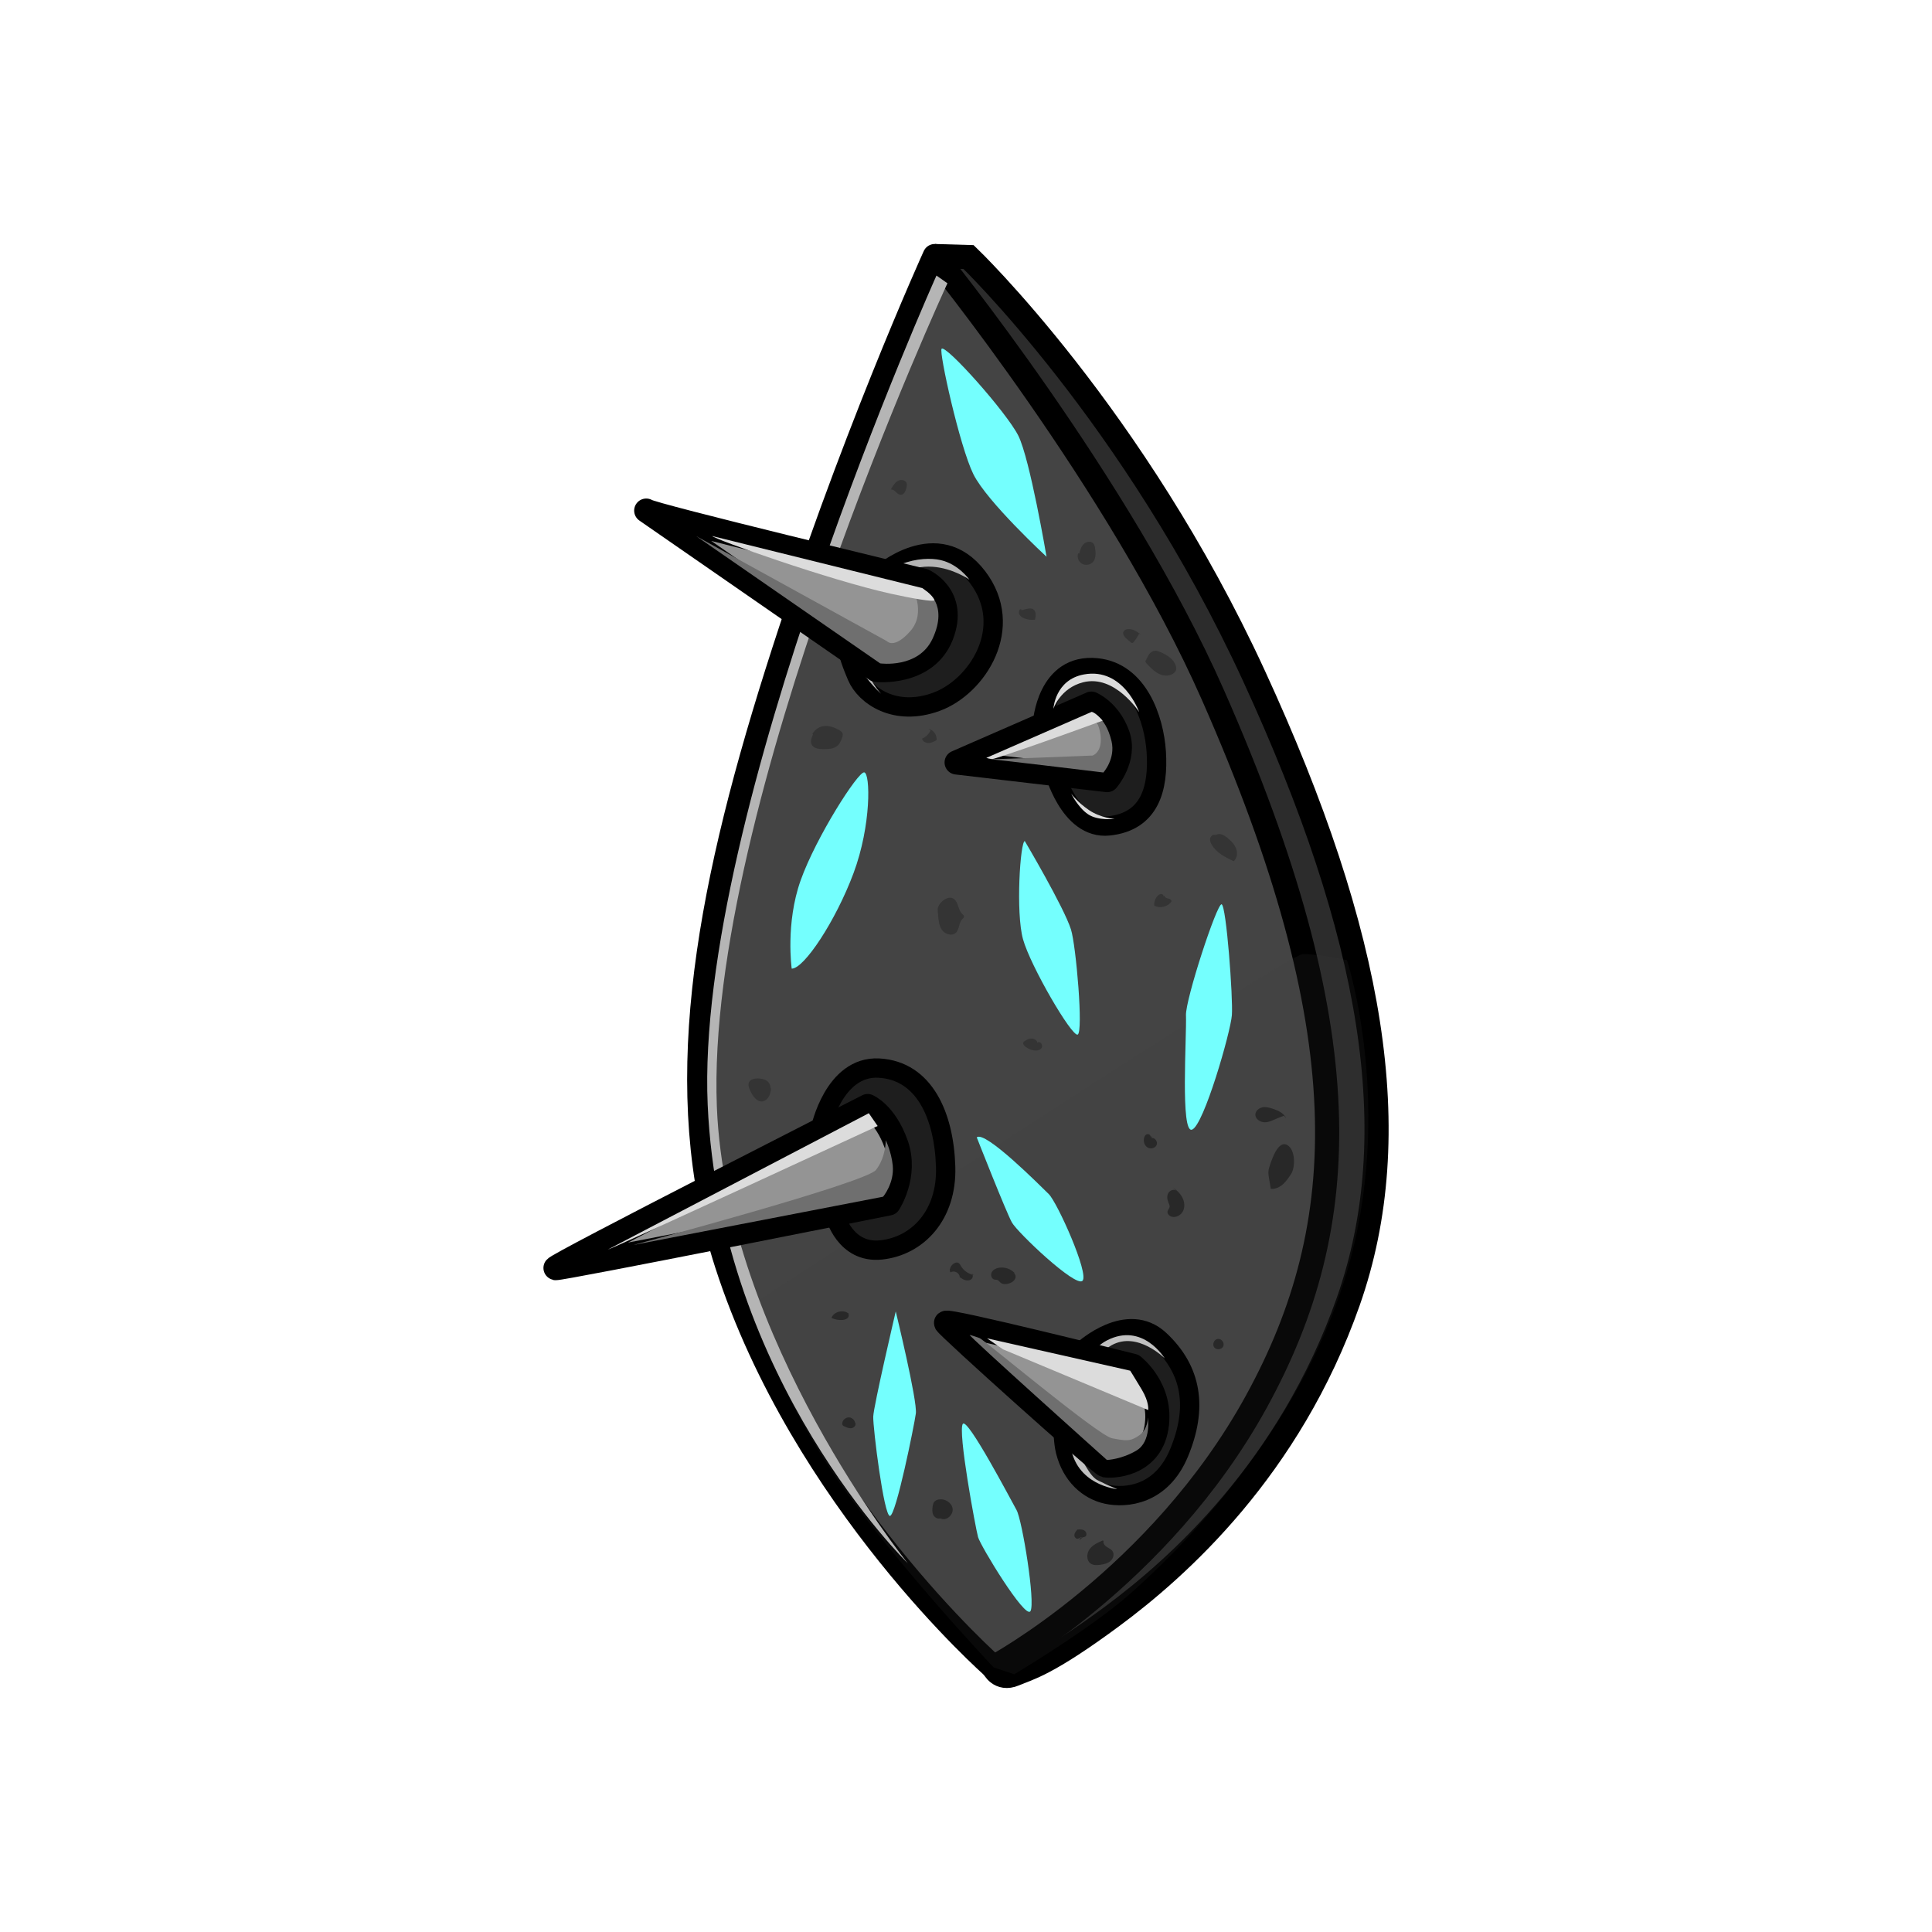 <svg width="400" height="400" viewBox="0 0 400 400" fill="none" xmlns="http://www.w3.org/2000/svg">
<path d="M193.529 53.015L200.53 53.217C200.53 53.217 234.813 86.042 259.595 139.87C284.384 193.698 291.311 234.84 279.146 269.454C266.982 304.067 243.792 324.629 230.268 334.638C216.743 344.646 213.013 345.363 209.975 346.643C206.937 347.923 205.694 345.197 205.694 345.197L193.97 54.24" fill="#2C2C2C"/>
<path d="M193.529 53.015L200.53 53.217C200.53 53.217 234.813 86.042 259.595 139.87C284.384 193.698 291.311 234.84 279.146 269.454C266.982 304.067 243.792 324.629 230.268 334.638C216.743 344.646 213.013 345.363 209.975 346.643C206.937 347.923 205.694 345.197 205.694 345.197L193.97 54.24" stroke="black" stroke-width="5" stroke-miterlimit="10"/>
<path d="M193.529 53.015C193.529 53.015 175.803 92.032 160.863 139.312C145.924 186.599 139.07 226.351 150.451 261.626C166.266 310.639 205.7 345.197 205.7 345.197C205.7 345.197 239.921 326.951 260.109 290.206C280.298 253.461 281.725 213.335 251.148 143.949C231.78 99.983 193.529 53.015 193.529 53.015Z" fill="#444444" stroke="black" stroke-width="5" stroke-linecap="round" stroke-linejoin="round"/>
<g style="mix-blend-mode:multiply" opacity="0.15">
<path d="M155.688 270.127C155.688 270.127 266.535 197.538 269.75 197.52C272.966 197.501 278.883 198.794 278.883 198.794C278.883 198.794 288.916 229.542 278.748 263.733C268.581 297.923 242.285 322.589 234.065 329.897C225.845 337.204 209.975 346.643 209.975 346.643L205.694 345.197C205.694 345.197 181.91 320.041 170.688 302.278C159.467 284.515 155.682 270.134 155.682 270.134L155.688 270.127Z" fill="#3D3D3D"/>
</g>
<path d="M182.247 119.02C182.247 119.02 194.056 108.497 202.398 119.491C210.245 129.837 202.417 142.173 193.866 145.303C185.315 148.433 179.135 144.023 177.444 140.078C175.754 136.133 175.619 134.878 175.619 134.878" fill="#1E1E1E"/>
<path d="M182.247 119.02C182.247 119.02 194.056 108.497 202.398 119.491C210.245 129.837 202.417 142.173 193.866 145.303C185.315 148.433 179.135 144.023 177.444 140.078C175.754 136.133 175.619 134.878 175.619 134.878" stroke="black" stroke-width="4" stroke-miterlimit="10"/>
<path d="M215.831 149.743C215.831 149.743 216.627 137.224 227.064 138.265C235.652 139.122 238.953 148.874 239.394 155.666C239.884 163.231 238.077 170.085 229.606 170.992C221.135 171.898 218.158 158.888 218.293 160.144" fill="#1E1E1E"/>
<path d="M215.831 149.743C215.831 149.743 216.627 137.224 227.064 138.265C235.652 139.122 238.953 148.874 239.394 155.666C239.884 163.231 238.077 170.085 229.606 170.992C221.135 171.898 218.158 158.888 218.293 160.144" stroke="black" stroke-width="4" stroke-miterlimit="10"/>
<path d="M225.95 145.683L198.062 157.859L229.227 161.51C229.227 161.51 233.183 156.965 231.395 152.077C229.606 147.189 225.95 145.677 225.95 145.677V145.683Z" fill="#949494" stroke="black" stroke-width="5" stroke-linecap="round" stroke-linejoin="round"/>
<path d="M169.862 233.744C169.862 233.744 172.593 220.624 181.977 221.138C191.361 221.653 195.465 230.957 195.789 241.596C196.089 251.599 189.97 257.981 182.443 258.784C174.915 259.586 172.863 251.617 172.863 251.617" fill="#1E1E1E"/>
<path d="M169.862 233.744C169.862 233.744 172.593 220.624 181.977 221.138C191.361 221.653 195.465 230.957 195.789 241.596C196.089 251.599 189.97 257.981 182.443 258.784C174.915 259.586 172.863 251.617 172.863 251.617" stroke="black" stroke-width="4" stroke-miterlimit="10"/>
<path d="M163.914 200.539C163.914 200.539 162.597 191.162 165.77 182.256C168.943 173.35 177.64 159.728 178.927 159.911C180.213 160.095 180.415 170.857 176.716 180.774C173.016 190.684 166.456 200.588 163.914 200.546V200.539Z" fill="#74FFFE"/>
<path d="M194.944 72.217C195.759 71.207 208.407 85.374 210.827 90.195C213.246 95.015 216.676 115.271 216.676 115.271C216.676 115.271 204.359 103.897 201.523 98.17C198.693 92.443 194.381 72.916 194.944 72.223V72.217Z" fill="#74FFFE"/>
<path d="M212.174 174.128C211.231 174.226 210.263 188.926 211.806 194.469C213.35 200.013 221.895 214.652 223.114 214.205C224.332 213.758 222.783 195.786 221.741 192.46C220.296 187.854 212.168 174.128 212.168 174.128H212.174Z" fill="#74FFFE"/>
<path d="M245.538 210.223C245.422 206.934 251.945 187.015 252.919 187.223C253.893 187.432 255.308 206.64 255.05 210.156C254.793 213.672 249.238 232.984 246.8 233.879C244.362 234.773 245.697 214.646 245.544 210.217L245.538 210.223Z" fill="#74FFFE"/>
<path d="M202.227 235.471C203.973 234.013 215.353 245.492 217.123 247.207C218.894 248.922 225.552 263.757 224.118 265.178C222.685 266.599 210.68 255.194 209.504 253.099C208.328 251.005 202.227 235.477 202.227 235.477V235.471Z" fill="#74FFFE"/>
<path d="M185.456 271.53C185.456 271.53 189.977 290.083 189.615 292.662C189.254 295.241 185.517 313.72 184.262 313.855C183.006 313.99 180.715 295.516 180.795 293.287C180.875 291.057 185.45 271.53 185.45 271.53H185.456Z" fill="#74FFFE"/>
<path d="M199.36 294.787C200.371 293.538 209.295 310.541 210.465 312.636C211.635 314.731 214.422 331.881 213.338 333.584C212.254 335.287 203.011 320.09 202.496 318.241C201.982 316.391 198.233 296.172 199.354 294.781L199.36 294.787Z" fill="#74FFFE"/>
<path d="M200.708 120.018C200.708 120.018 187.275 110.445 179.815 127.319C175.638 136.771 182.43 143.643 182.43 143.643C182.43 143.643 171.644 134.308 177.138 125.157C182.626 116.006 190.92 115.124 194.681 115.945C198.442 116.766 200.708 120.018 200.708 120.018Z" fill="#B5B5B5"/>
<path d="M193.884 57.051L196.157 58.65C196.157 58.65 145.961 167.035 148.417 229.126C150.31 277.067 187.931 323.643 187.931 323.643C187.931 323.643 149.036 285.753 146.518 228.727C143.86 168.444 193.884 57.051 193.884 57.051Z" fill="#B5B5B5"/>
<path d="M133.796 105.716C134.525 106.592 191.183 120.208 191.183 120.208C191.183 120.208 198.172 123.271 194.932 131.546C191.691 139.821 181.419 138.7 181.419 138.7L133.796 105.716Z" fill="#949494" stroke="black" stroke-width="5" stroke-linecap="round" stroke-linejoin="round"/>
<path d="M144.124 110.99L182.228 137.346C182.228 137.346 190.185 138.485 193.088 132.213C196.439 124.992 191.729 122.37 191.729 122.37L188.77 121.415C188.77 121.415 191.882 126.793 188.488 130.645C185.095 134.498 183.637 132.752 183.637 132.752L144.118 110.99H144.124Z" fill="#6F6F6F"/>
<path d="M147.438 110.977C148.05 111.694 171.687 120.098 184.433 122.921C188.458 123.816 193.676 124.765 193.45 124.214C192.99 123.093 190.944 121.752 190.944 121.752L147.444 110.977H147.438Z" fill="#DCDCDC"/>
<path d="M235.836 147.416C235.836 147.416 230.819 139.594 224.253 141.26C219.512 142.461 218.091 146.742 218.091 146.742C218.091 146.742 218.422 140.746 224.406 139.637C232.602 138.118 235.842 147.416 235.842 147.416H235.836Z" fill="#DCDCDC"/>
<path d="M221.778 164.315C221.778 164.315 223.212 167.213 225.288 168.597C227.364 169.981 230.77 169.54 230.77 169.54C230.77 169.54 227.861 169.369 225.435 167.703C223.009 166.036 221.778 164.315 221.778 164.315Z" fill="#DCDCDC"/>
<path d="M225.729 147.52C225.729 147.52 227.683 149.431 227.898 152.653C228.112 155.875 226.195 156.432 226.195 156.432C226.195 156.432 204.469 157.308 204.579 157.173C204.689 157.039 228.443 159.936 228.443 159.936C228.443 159.936 231.003 157.094 230.127 153.443C228.78 147.845 225.729 147.52 225.729 147.52Z" fill="#6F6F6F"/>
<path d="M226.035 147.379C226.035 147.379 226.574 147.514 227.242 148.126C227.91 148.739 228.296 149.204 228.296 149.204C228.296 149.204 216.082 153.645 212.578 154.821C209.075 155.997 205.988 157.088 205.51 157.137C205.032 157.186 204.205 156.91 204.205 156.91L226.029 147.379H226.035Z" fill="#DCDCDC"/>
<path d="M179.643 228.997C179.643 228.997 114.037 262.336 115.011 262.551C115.985 262.765 184.017 249.155 184.017 249.155C184.017 249.155 187.839 243.354 185.566 236.935C183.294 230.516 179.643 229.003 179.643 229.003V228.997Z" fill="#949494" stroke="black" stroke-width="5" stroke-linecap="round" stroke-linejoin="round"/>
<path d="M125.803 258.728C126.569 258.649 181.708 233.125 181.708 233.125L179.876 230.479L125.803 258.728Z" fill="#DCDCDC"/>
<path d="M224.376 279.425C224.376 279.425 233.416 271.175 240.117 277.441C246.812 283.707 247.97 291.498 244.111 300.796C240.454 309.604 233.061 310.223 229.165 309.371C225.27 308.52 221.858 305.457 220.596 300.453C220.125 298.591 220.125 296.061 220.125 296.061" fill="#1E1E1E"/>
<path d="M224.376 279.425C224.376 279.425 233.416 271.175 240.117 277.441C246.812 283.707 247.97 291.498 244.111 300.796C240.454 309.604 233.061 310.223 229.165 309.371C225.27 308.52 221.858 305.457 220.596 300.453C220.125 298.591 220.125 296.061 220.125 296.061" stroke="black" stroke-width="4" stroke-miterlimit="10"/>
<path d="M183.386 236.065C183.386 236.065 183.454 239.489 181.383 242.203C179.313 244.916 131.096 257.767 131.096 257.767L182.841 247.764C182.841 247.764 185.199 244.941 184.832 241.284C184.544 238.43 183.38 236.065 183.38 236.065H183.386Z" fill="#6F6F6F"/>
<path d="M184.654 100.969C185.015 100.387 185.407 99.781 186.032 99.493C186.657 99.205 187.557 99.431 187.723 100.093C187.784 100.332 187.741 100.589 187.698 100.828C187.563 101.569 187.184 102.506 186.43 102.439C185.646 102.372 185.193 101.189 184.427 101.361" fill="#343434"/>
<path d="M223.451 114.61C223.64 113.899 223.849 113.158 224.369 112.644C224.89 112.129 225.833 111.958 226.335 112.49C226.617 112.791 226.697 113.219 226.752 113.63C226.881 114.561 226.917 115.602 226.311 116.319C225.772 116.962 224.755 117.139 224.026 116.723C223.297 116.306 222.936 115.339 223.218 114.548" fill="#343434"/>
<path d="M211.311 126.382L212.45 126.1C212.934 125.984 213.473 125.874 213.895 126.131C214.569 126.541 214.471 127.528 214.287 128.293C213.54 128.397 212.768 128.306 212.07 128.024C211.684 127.871 211.311 127.65 211.096 127.295C210.882 126.94 210.888 126.431 211.2 126.162C211.335 126.039 211.635 126.254 211.458 126.29" fill="#343434"/>
<path d="M236.154 131.497C235.621 130.817 234.813 130.364 233.955 130.259C233.41 130.192 232.736 130.351 232.571 130.878C232.399 131.417 232.871 131.926 233.3 132.293L234.029 132.918C234.145 133.022 234.286 133.132 234.445 133.114C234.592 133.095 234.702 132.973 234.788 132.85C235.217 132.293 235.597 131.693 235.927 131.068" fill="#343434"/>
<path d="M237.226 136.826C237.575 135.876 238.145 134.761 239.156 134.719C239.529 134.7 239.884 134.847 240.227 134.994C241.575 135.582 242.99 136.421 243.431 137.83C243.529 138.143 243.572 138.486 243.455 138.798C243.376 139.012 243.223 139.196 243.045 139.343C242.261 140.005 241.073 139.998 240.129 139.594C239.186 139.19 238.433 138.449 237.71 137.714C237.416 137.414 237.11 137.077 237.085 136.66" fill="#343434"/>
<path d="M168.195 151.961C168.643 151.128 169.482 150.515 170.413 150.35C171.509 150.154 172.624 150.552 173.61 151.073C173.941 151.25 174.284 151.465 174.419 151.808C174.566 152.194 174.412 152.622 174.253 153.002C174.063 153.462 173.861 153.933 173.512 154.288C172.777 155.036 171.613 155.091 170.566 155.097C169.604 155.103 168.434 154.987 168.03 154.117C167.73 153.468 168.018 152.714 168.324 152.071" fill="#343434"/>
<path d="M192.665 151.22C192.322 151.985 191.679 152.61 190.901 152.929C191.018 153.505 191.661 153.854 192.249 153.835C192.837 153.817 193.382 153.529 193.897 153.247C194.044 152.188 193.247 151.079 192.194 150.883" fill="#343434"/>
<path d="M194.135 188.375L194.221 189.465C194.307 190.549 194.411 191.701 195.06 192.577C195.71 193.453 197.112 193.863 197.902 193.116C198.68 192.381 198.49 190.997 199.262 190.255C199.403 190.121 199.575 189.998 199.599 189.802C199.63 189.551 199.379 189.367 199.195 189.196C198.282 188.35 198.441 186.354 197.094 185.919C195.893 185.533 194.05 187.174 194.142 188.369L194.135 188.375Z" fill="#343434"/>
<path d="M240.889 185.655C240.981 185.398 240.724 185.116 240.454 185.098C240.185 185.08 239.927 185.239 239.731 185.429C239.18 185.955 238.892 186.758 238.984 187.517C240.123 188.124 241.685 187.775 242.463 186.739C242.751 186.476 242.255 186.078 241.863 186.029C241.471 185.98 240.944 185.661 241.177 185.349" fill="#343434"/>
<path d="M251.822 172.744C251.926 172.823 251.7 172.903 251.571 172.86C251.13 172.725 250.658 173.117 250.56 173.57C250.462 174.024 250.64 174.489 250.873 174.887C251.841 176.553 253.678 177.478 255.418 178.311C256.141 177.693 256.263 176.578 255.926 175.69C255.589 174.802 254.891 174.103 254.162 173.503C253.727 173.148 253.256 172.805 252.704 172.707C252.153 172.609 251.504 172.835 251.289 173.35" fill="#343434"/>
<path d="M266.272 231.551C265.867 230.504 264.722 229.971 263.662 229.603C262.94 229.352 262.174 229.126 261.421 229.254C260.667 229.383 259.938 229.977 259.914 230.743C259.883 231.704 260.955 232.378 261.917 232.354C262.878 232.329 263.748 231.827 264.636 231.459C265.034 231.294 265.445 231.147 265.855 231.006" fill="#282828"/>
<path d="M262.964 241.119C262.817 241.56 262.664 242.001 262.621 242.46C262.572 242.993 262.658 243.526 262.75 244.053L263.105 246.141C264.017 246.227 264.924 245.804 265.61 245.198C266.296 244.592 266.811 243.814 267.313 243.048C268.158 241.756 268.213 238.405 266.78 237.254C264.869 235.71 263.515 239.489 262.964 241.119Z" fill="#282828"/>
<path d="M238.537 235.49C238.31 235.563 238.225 235.214 238.096 235.018C237.931 234.773 237.551 234.748 237.306 234.908C237.061 235.067 236.92 235.355 236.859 235.643C236.699 236.359 236.963 237.192 237.588 237.572C238.212 237.952 239.168 237.738 239.462 237.064C239.756 236.39 239.119 235.477 238.402 235.618L238.506 235.11" fill="#282828"/>
<path d="M214.814 215.926C214.71 215.393 214.153 215.038 213.607 215.019C213.062 215.001 212.548 215.258 212.107 215.577C212.015 215.638 211.929 215.712 211.874 215.81C211.727 216.085 211.96 216.416 212.199 216.618C212.701 217.041 213.313 217.335 213.957 217.457C214.563 217.574 215.292 217.494 215.641 216.986C215.99 216.477 215.494 215.571 214.918 215.791" fill="#343434"/>
<path d="M243.547 246.503C242.996 246.129 242.175 246.46 241.863 247.054C241.55 247.648 241.655 248.377 241.918 248.989C242.04 249.277 242.206 249.584 242.151 249.896C242.089 250.221 241.802 250.466 241.728 250.784C241.618 251.28 242.065 251.746 242.549 251.893C243.474 252.168 244.515 251.599 244.938 250.735C245.36 249.871 245.244 248.812 244.803 247.954C244.362 247.097 243.639 246.417 242.867 245.847" fill="#282828"/>
<path d="M210.079 263.567C209.253 262.692 207.972 262.269 206.79 262.477C206.19 262.587 205.584 262.881 205.314 263.427C205.045 263.972 205.277 264.768 205.865 264.915C206.08 264.97 206.319 264.94 206.527 265.019C206.784 265.123 206.931 265.381 207.146 265.558C207.587 265.932 208.236 265.913 208.793 265.76C209.418 265.589 210.049 265.209 210.233 264.59C210.416 263.972 209.871 263.175 209.246 263.329" fill="#282828"/>
<path d="M201.602 263.978C200.5 263.77 199.495 263.065 198.931 262.091C198.815 261.889 198.711 261.669 198.521 261.534C198.019 261.16 197.302 261.595 196.947 262.11C196.677 262.508 196.5 263.077 196.812 263.439C197.523 262.93 198.699 263.543 198.693 264.419C199.085 264.688 199.489 264.964 199.954 265.068C200.42 265.172 200.959 265.068 201.247 264.694C201.535 264.321 201.424 263.659 200.977 263.506" fill="#282828"/>
<path d="M159.461 225.493C159.657 224.863 159.302 224.146 158.763 223.772C158.224 223.399 157.525 223.288 156.864 223.282C156.172 223.282 155.363 223.454 155.069 224.085C154.806 224.642 155.075 225.297 155.345 225.855C155.859 226.927 156.68 228.182 157.862 228.023C158.475 227.943 158.971 227.46 159.246 226.908C159.522 226.357 159.602 225.732 159.687 225.12" fill="#343434"/>
<path d="M175.834 272.081C174.774 271.028 172.679 271.469 172.14 272.859C172.838 273.19 173.622 273.337 174.388 273.288C174.915 273.251 175.509 273.061 175.693 272.565C175.876 272.069 175.197 271.444 174.835 271.83" fill="#282828"/>
<path d="M177.071 294.928C177.132 294.236 176.569 293.544 175.877 293.464C175.184 293.385 174.48 293.924 174.382 294.616C174.364 294.757 174.364 294.904 174.437 295.026C174.523 295.179 174.694 295.265 174.86 295.339C175.331 295.553 175.84 295.773 176.348 295.682C176.857 295.59 177.31 295.032 177.089 294.561" fill="#282828"/>
<path d="M194.914 314.449C196.102 314.841 197.413 313.567 197.223 312.33C197.033 311.093 195.661 310.253 194.424 310.437C194.032 310.498 193.64 310.651 193.401 310.97C193.223 311.209 193.156 311.515 193.107 311.809C193.009 312.403 192.96 313.04 193.205 313.585C193.45 314.131 194.087 314.553 194.656 314.363" fill="#282828"/>
<path d="M223.518 318.835C223.45 318.59 223.714 318.381 223.959 318.32C224.204 318.259 224.479 318.277 224.688 318.136C225.104 317.861 224.951 317.156 224.528 316.881C224.106 316.605 223.573 316.642 223.077 316.679C222.789 316.991 222.483 317.334 222.44 317.763C222.397 318.191 222.758 318.669 223.175 318.571C223.512 318.492 223.879 318.093 224.106 318.345" fill="#282828"/>
<path d="M228.32 318.933C227.297 319.374 226.219 319.858 225.57 320.764C224.921 321.671 224.914 323.141 225.852 323.741C226.415 324.102 227.144 324.066 227.812 323.968C228.559 323.863 229.337 323.686 229.913 323.19C230.488 322.693 230.764 321.787 230.341 321.156C230.06 320.74 229.563 320.544 229.141 320.274C228.718 320.005 228.332 319.527 228.473 319.043" fill="#282828"/>
<path d="M252.208 277.202C252.949 277.165 253.568 278.059 253.262 278.739C252.955 279.419 251.883 279.56 251.412 278.984C250.94 278.409 251.308 277.38 252.037 277.226" fill="#282828"/>
<path d="M241.177 281.275C241.177 281.275 235.523 275.524 230.145 278.513C224.767 281.496 221.049 296.833 223.769 301.801C226.488 306.768 226.911 306.229 228.712 307.172C229.294 307.472 231.327 308.312 231.327 308.312C231.327 308.312 222.562 307.546 221.588 298.928C220.725 291.351 223.34 280.534 229.159 277.527C236.632 273.662 241.17 281.281 241.17 281.281L241.177 281.275Z" fill="#C1C1C1"/>
<path d="M234.568 282.782C234.568 282.782 195.452 273 195.863 273.906C196.273 274.813 227.861 303.166 228.835 303.381C229.808 303.595 238.065 303.663 239.425 295.59C240.785 287.517 234.568 282.782 234.568 282.782Z" fill="#949494" stroke="black" stroke-width="5" stroke-linecap="round" stroke-linejoin="round"/>
<path d="M204.365 277.098L207.672 279.37L237.716 291.933C237.716 291.933 237.986 290.371 236.387 287.694C234.788 285.018 233.998 283.786 233.998 283.786L204.365 277.092V277.098Z" fill="#DCDCDC"/>
<path d="M202.827 277.043C203.501 277.19 227.328 297.213 230.237 297.776C233.147 298.34 234.035 298.469 235.866 297.176C237.698 295.884 237.661 293.477 237.661 293.477C237.661 293.477 238.408 298.438 235.321 300.3C232.234 302.162 229.178 302.272 229.178 302.272C229.178 302.272 200.108 276.24 200.781 276.387C201.455 276.534 202.821 277.043 202.821 277.043H202.827Z" fill="#6F6F6F"/>
</svg>
